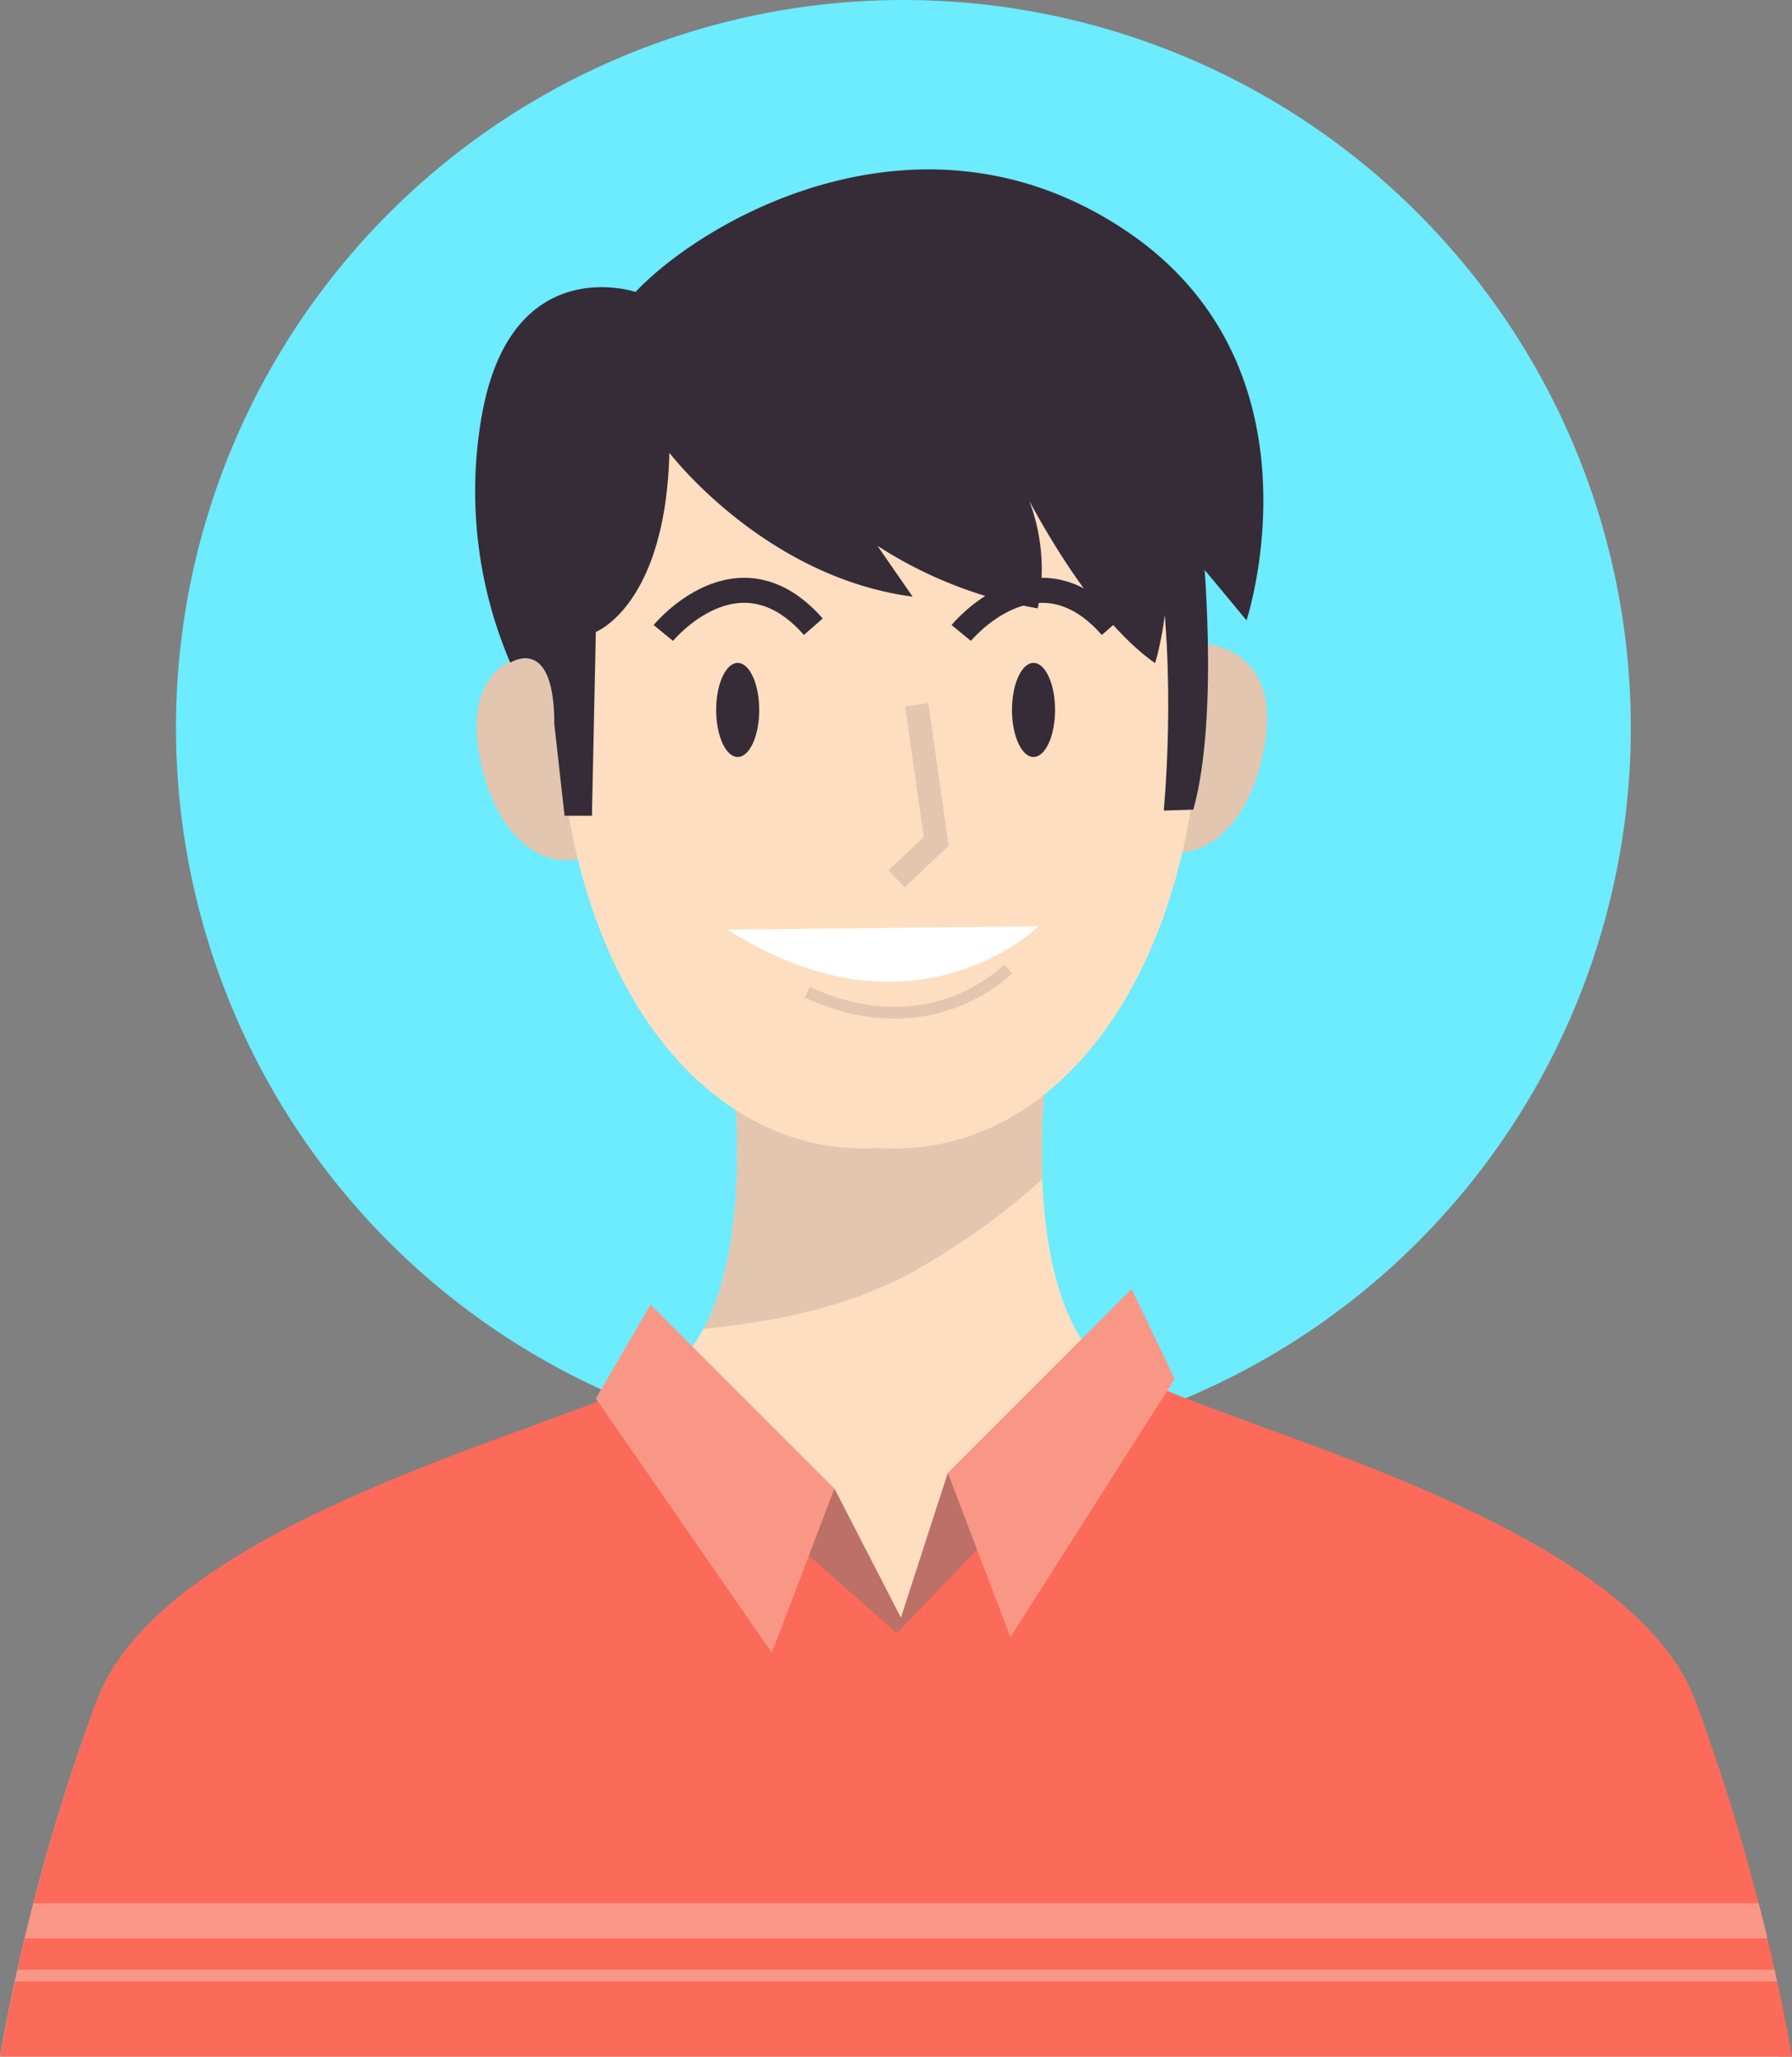<svg xmlns="http://www.w3.org/2000/svg" xmlns:xlink="http://www.w3.org/1999/xlink" width="152.738" height="175.257" viewBox="0 0 152.738 175.257">
  <rect x="0" y="0" width="152.738" height="175.257" fill="#808080" stroke="none"/>
  <defs>
    <clipPath id="clip-path">
      <path id="Trazado_614623" data-name="Trazado 614623" d="M357.409,202.561c-5.792-15.566-40.235-23.268-48.3-27.978-.546.317-1.115.607-1.681.9l-17.731,19.983-24.517-18.925c-12.129,4.844-38.98,12.437-44.033,26.018a176.06,176.06,0,0,0-8.236,30.323H365.645A176.061,176.061,0,0,0,357.409,202.561Z" fill="none"/>
    </clipPath>
  </defs>
  <g id="Grupo_1075342" data-name="Grupo 1075342" transform="translate(-1196 -9396.404)">
    <g id="Grupo_1075248" data-name="Grupo 1075248" transform="translate(785.562 1897.934)">
      <g id="Grupo_1015374" data-name="Grupo 1015374" transform="translate(425.437 7498.471)">
        <g id="Grupo_1015448" data-name="Grupo 1015448" transform="translate(0 0)">
          <g id="Grupo_1014855" data-name="Grupo 1014855" transform="translate(0)">
            <path id="Unión_12" data-name="Unión 12" d="M62,0A62,62,0,1,1,0,62,62,62,0,0,1,62,0Z" fill="#6debff"/>
          </g>
        </g>
      </g>
    </g>
    <g id="Grupo_1075231" data-name="Grupo 1075231" transform="translate(983.093 9338.777)">
      <g id="Grupo_1075225" data-name="Grupo 1075225">
        <g id="Grupo_1075219" data-name="Grupo 1075219">
          <path id="Trazado_614620" data-name="Trazado 614620" d="M356.354,202.782c-5.946-15.98-42.314-23.612-48.683-28.243-8.176-5.946-5.574-25.642-5.574-25.642l-13.379.352L275.34,148.9s2.6,19.7-5.574,25.642c-6.369,4.631-42.737,12.263-48.683,28.243a174.824,174.824,0,0,0-8.176,30.1H364.53A174.826,174.826,0,0,0,356.354,202.782Z" fill="#fddec0"/>
          <path id="Trazado_614621" data-name="Trazado 614621" d="M272.861,170.869c6.263-.64,12.559-1.91,18.012-4.96a61.439,61.439,0,0,0,10.875-7.8,60.817,60.817,0,0,1,.349-9.209l-13.379.352L275.34,148.9S277.191,162.915,272.861,170.869Z" fill="#e2c6af"/>
        </g>
        <g id="Grupo_1075224" data-name="Grupo 1075224">
          <g id="Grupo_1075222" data-name="Grupo 1075222">
            <path id="Trazado_614622" data-name="Trazado 614622" d="M357.409,202.561c-5.792-15.566-40.235-23.268-48.3-27.978-.546.317-1.115.607-1.681.9l-17.731,19.983-24.517-18.925c-12.129,4.844-38.98,12.437-44.033,26.018a176.06,176.06,0,0,0-8.236,30.323H365.645A176.061,176.061,0,0,0,357.409,202.561Z" fill="#fc6a5a"/>
            <g id="Grupo_1075221" data-name="Grupo 1075221">
              <g id="Grupo_1075220" data-name="Grupo 1075220" clip-path="url(#clip-path)">
                <line id="Línea_912" data-name="Línea 912" x2="151" transform="translate(214.027 221.301)" fill="none" stroke="#f99787" stroke-miterlimit="10" stroke-width="3"/>
                <line id="Línea_913" data-name="Línea 913" x2="151" transform="translate(214.027 225.968)" fill="none" stroke="#f99787" stroke-miterlimit="10" stroke-width="1"/>
              </g>
            </g>
          </g>
          <g id="Grupo_1075223" data-name="Grupo 1075223">
            <path id="Trazado_614624" data-name="Trazado 614624" d="M284.027,184.468l5.667,11,4-12.333,3,6L289.36,196.8l-8.333-7.333Z" fill="#bc7068"/>
            <path id="Trazado_614625" data-name="Trazado 614625" d="M263.693,176.8l15,21.667,5.333-14L268.36,168.8Z" fill="#f99787"/>
            <path id="Trazado_614626" data-name="Trazado 614626" d="M313.027,175.135l-14,22-5.333-14,15.667-15.667Z" fill="#f99787"/>
          </g>
        </g>
      </g>
      <g id="Grupo_1075230" data-name="Grupo 1075230">
        <g id="Grupo_1075226" data-name="Grupo 1075226">
          <path id="Trazado_614627" data-name="Trazado 614627" d="M266.254,118.191c-2.161-6.7-7.277-5.151-7.756-4.989-.5.059-5.791.844-4.878,7.827.919,7.025,5,10.833,8.818,9.714C266.371,130.12,268.427,124.935,266.254,118.191Z" fill="#e2c6af"/>
          <path id="Trazado_614628" data-name="Trazado 614628" d="M308.179,117.525c2.161-6.7,7.277-5.152,7.757-4.99.5.059,5.79.844,4.877,7.828-.919,7.025-5,10.832-8.818,9.714C308.062,129.453,306.006,124.268,308.179,117.525Z" fill="#e2c6af"/>
          <path id="Trazado_614629" data-name="Trazado 614629" d="M314.973,107.646C312.3,78.259,289.955,79.9,287.848,80.126c-2.107-.221-24.449-1.867-27.126,27.52-2.694,29.563,10.474,48.87,27.126,47.808C304.5,156.516,317.667,137.209,314.973,107.646Z" fill="#fddec0"/>
        </g>
        <g id="Grupo_1075228" data-name="Grupo 1075228">
          <path id="Trazado_614630" data-name="Trazado 614630" d="M291.04,117.68l1.664,11.641-3.374,3.2" fill="none" stroke="#e2c6af" stroke-miterlimit="10" stroke-width="2"/>
          <path id="Trazado_614631" data-name="Trazado 614631" d="M274.912,136.842l26.513-.277S290.823,147,274.912,136.842Z" fill="#fff"/>
          <path id="Trazado_614632" data-name="Trazado 614632" d="M281.711,142.167c5.679,2.69,12.09,2.479,17.137-1.948" fill="none" stroke="#e2c6af" stroke-miterlimit="10" stroke-width="1"/>
          <g id="Grupo_1075227" data-name="Grupo 1075227">
            <ellipse id="Elipse_6028" data-name="Elipse 6028" cx="1.835" cy="4.008" rx="1.835" ry="4.008" transform="translate(273.948 114.115)" fill="#352c38"/>
            <path id="Trazado_614633" data-name="Trazado 614633" d="M299.162,118.123c0,2.213.821,4.008,1.835,4.008s1.835-1.795,1.835-4.008-.822-4.008-1.835-4.008S299.162,115.909,299.162,118.123Z" fill="#352c38"/>
          </g>
          <path id="Trazado_614634" data-name="Trazado 614634" d="M269.444,111.565s6.392-7.813,12.784-.533" fill="none" stroke="#352c38" stroke-miterlimit="10" stroke-width="2.131"/>
          <path id="Trazado_614635" data-name="Trazado 614635" d="M294.835,111.565s6.393-7.813,12.785-.533" fill="none" stroke="#352c38" stroke-miterlimit="10" stroke-width="2.131"/>
        </g>
        <g id="Grupo_1075229" data-name="Grupo 1075229">
          <path id="Trazado_614636" data-name="Trazado 614636" d="M269.96,96.209s8.067,10.592,20.733,12.259l-3-4.333a36.508,36.508,0,0,0,13.667,5.333,16.494,16.494,0,0,0-2.333-12.333s5.666,12.333,12.333,17c0,0,2.667-8.667-.667-13.667,0,0,2.125,2.355,8.458,10.022,0,0,7.091-21.512-10.242-33.179s-35.834-1.14-41.834,5.194c0,0-10.674-3.607-13.127,10.674A37.123,37.123,0,0,0,256.4,114.1s3.75-2.473,3.75,5.193l.876,7.846h2.333l.333-15.667S269.627,109.209,269.96,96.209Z" fill="#352c38"/>
          <path id="Trazado_614637" data-name="Trazado 614637" d="M312.1,126.7c.839-.029,1.679-.055,2.518-.083,2.295-8.228.742-23.149.742-23.149s-7.789-15.482-4.667-3C313.273,110.78,312.383,123.493,312.1,126.7Z" fill="#352c38"/>
        </g>
      </g>
    </g>
  </g>
</svg>
